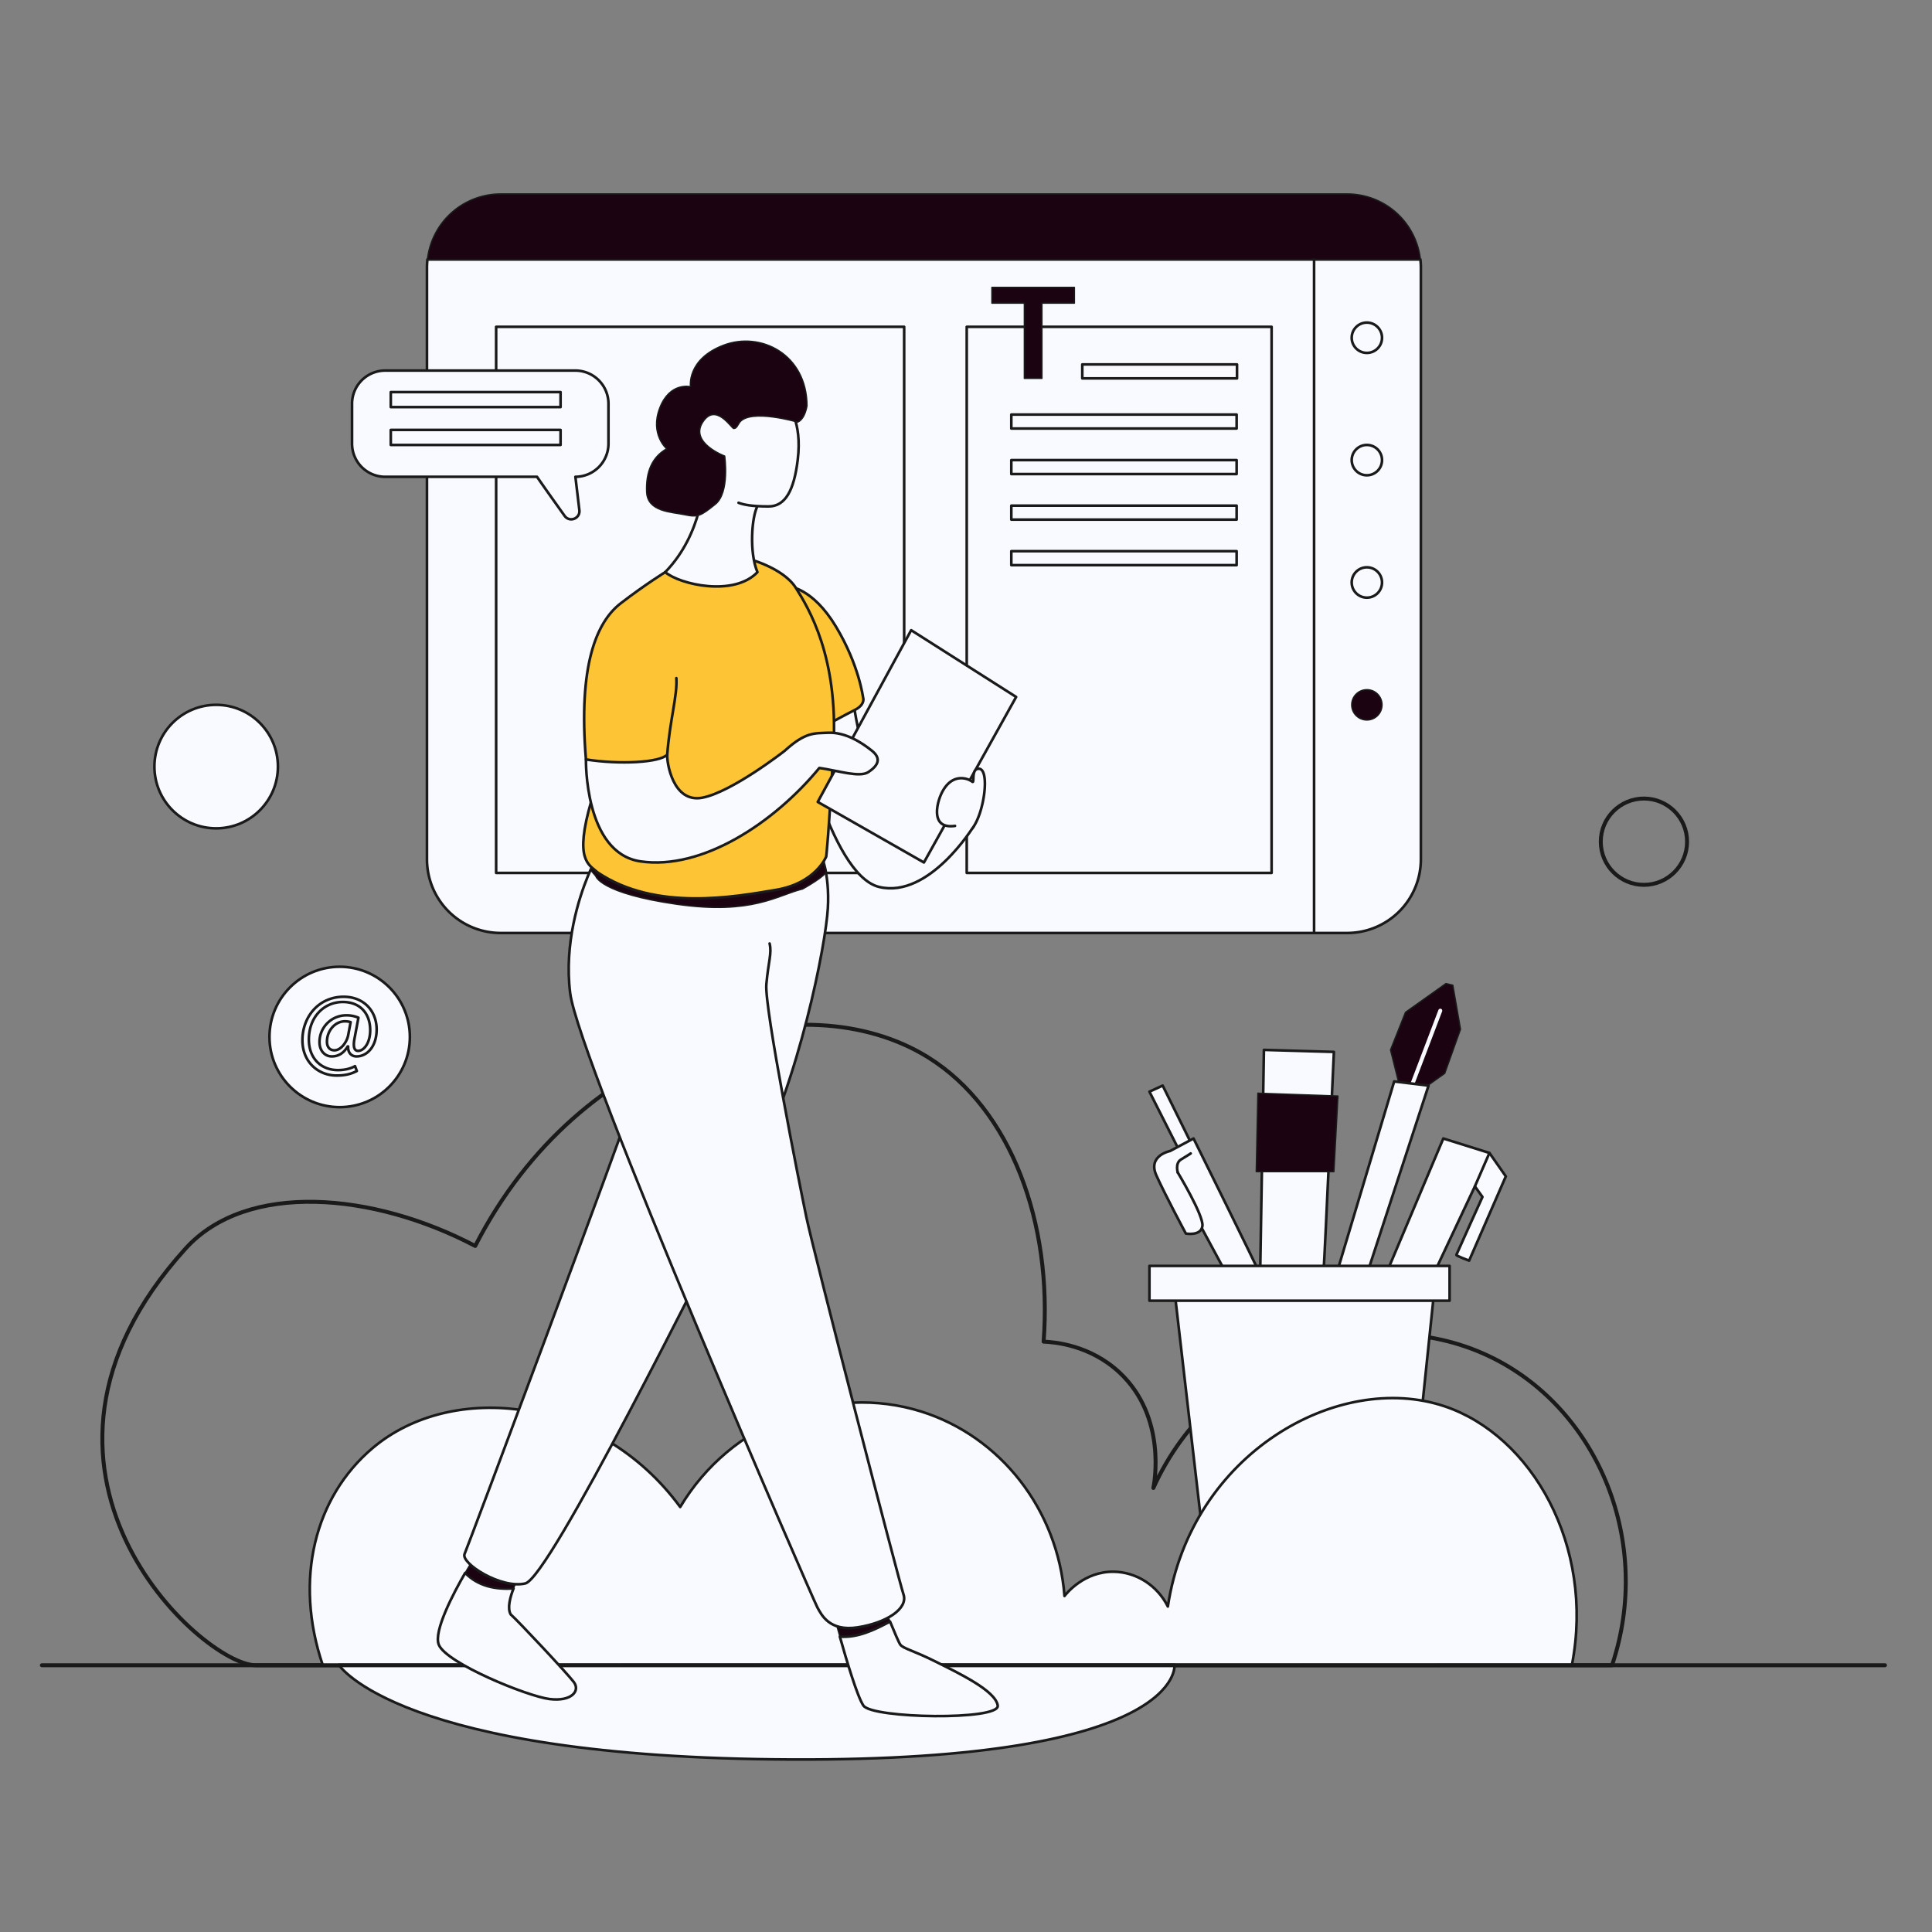 <svg xmlns="http://www.w3.org/2000/svg" xmlns:svgjs="http://svgjs.com/svgjs" xmlns:xlink="http://www.w3.org/1999/xlink" width="360" height="360"><rect width="100%" height="100%" fill="#808080" stroke="none"/><svg xmlns="http://www.w3.org/2000/svg" width="360" height="360" viewBox="0 0 3000 3000"><g class="color000 svgShape" data-name="Layer 2"><g class="color000 svgShape" data-name="Layer 1"><rect width="3000" height="3000" fill="none"/><path fill="none" stroke="#1a1a1a" stroke-linecap="round" stroke-linejoin="round" stroke-width="6.129" d="M287.843,1939.097c95.617-105.718,292.817-87.17,450.055-4.37,163.469-319.845,509.798-413.497,703.484-292.754,128.978,80.404,192.973,257.566,179.148,441.316,17.051.723,72.207,5.241,117.976,48.064,73.824,69.074,53.766,172.823,52.434,179.148,94.956-210.266,343.054-294.704,528.705-200.995,162.922,82.235,247.26,286.277,183.518,476.272H397.075C314.06,2585.93-22.389,2282.1,287.843,1939.097Z" class="colorStroke1a1a1a svgStroke"/><polygon fill="#f9faff" stroke="#1a1a1a" stroke-linecap="round" stroke-linejoin="round" stroke-width="4.086" points="1850.795 1777.572 1805.412 1685.707 1784.841 1695.129 1831.794 1787.936 1850.795 1777.572" class="colorfff svgShape colorStroke1a1a1a svgStroke"/><path fill="#f9faff" stroke="#1a1a1a" stroke-linecap="round" stroke-linejoin="round" stroke-width="4.086" d="M1828.81,1820.6s40.201,66.582,38.316,82.914-25.754,11.935-25.754,11.935-32.035-59.673-45.854-90.452,21.357-37.688,21.357-37.688l36.432-19.472s97.989,197.863,103.642,211.682l-44.598,13.191-46.151-85.515" class="colorfff svgShape colorStroke1a1a1a svgStroke"/><path fill="#f9faff" stroke="#1a1a1a" stroke-linecap="round" stroke-linejoin="round" stroke-width="4.086" d="M1848.91 1791.077s-5.653 3.769-15.075 9.422-5.025 20.1-5.025 20.1M1962.603 1630.274l-5.653 337.937s97.361 13.191 98.617 0 15.703-334.796 15.703-334.796z" class="colorfff svgShape colorStroke1a1a1a svgStroke"/><polygon fill="#1c0311" stroke="#1a1a1a" stroke-linecap="round" stroke-linejoin="round" stroke-width="2.043" points="1953.181 1697.485 2077.552 1701.882 2071.271 1819.343 1950.669 1819.343 1953.181 1697.485" class="color1c0311 svgShape colorStroke1a1a1a svgStroke"/><polygon fill="#1c0311" stroke="#1a1a1a" stroke-linecap="round" stroke-linejoin="round" stroke-width="2.043" points="2173.029 1685.707 2159.21 1630.274 2182.451 1571.858 2245.264 1527.26 2255.943 1529.773 2267.877 1598.239 2243.38 1666.706 2206.32 1693.088 2173.029 1685.707" class="color1c0311 svgShape colorStroke1a1a1a svgStroke"/><line x1="2236.47" x2="2189.36" y1="1569.345" y2="1693.088" fill="none" stroke="#f9faff" stroke-linecap="round" stroke-linejoin="round" stroke-width="6.129" class="colorStrokefff svgStroke"/><polygon fill="#f9faff" stroke="#1a1a1a" stroke-linecap="round" stroke-linejoin="round" stroke-width="4.086" points="2164.863 1679.269 2077.552 1970.724 2124.034 1974.074 2218.254 1685.707 2164.863 1679.269" class="colorfff svgShape colorStroke1a1a1a svgStroke"/><path fill="#f9faff" stroke="#1a1a1a" stroke-linecap="round" stroke-linejoin="round" stroke-width="4.086" d="M2153.085,1976.377l88.096-208.541,71.608,22.456,25.439,36.38-57.003,130.862s-20.257-7.538-19.786-8.951,40.515-89.98,40.515-89.98l-11.746-16.444-67.556,143.642" class="colorfff svgShape colorStroke1a1a1a svgStroke"/><line x1="2312.789" x2="2290.208" y1="1790.292" y2="1842.158" fill="#fff" stroke="#1a1a1a" stroke-linecap="round" stroke-linejoin="round" stroke-width="4.086" class="colorStroke1a1a1a svgStroke"/><polygon fill="#f9faff" stroke="#1a1a1a" stroke-linecap="round" stroke-linejoin="round" stroke-width="4.086" points="1823.785 2004.643 1874.036 2439.313 2181.823 2439.313 2227.048 2004.643 1823.785 2004.643" class="colorfff svgShape colorStroke1a1a1a svgStroke"/><rect width="466.077" height="54.02" x="1784.841" y="1965.699" fill="#f9faff" stroke="#1a1a1a" stroke-linecap="round" stroke-linejoin="round" stroke-width="4.086" class="colorfff svgShape colorStroke1a1a1a svgStroke"/><path fill="#f9faff" stroke="#1a1a1a" stroke-linecap="round" stroke-linejoin="round" stroke-width="4.086" d="M501.218,2585.778l1939.71-.737c35.642-185.285-62.838-356.101-197.863-401.379-164.626-55.204-393.609,72.843-429.644,310.927-16.223-32.528-48.629-53.472-83.856-54.019-46.031-.715-73.596,33.755-76.632,37.688-10.324-133.865-99.196-247.741-222.36-286.43-139.11-43.699-295.823,16.728-374.369,148.24C929.714,2167.753,702.366,2144.137,578.82,2248.36,488.666,2324.413,456.061,2452.669,501.218,2585.778Z" class="colorfff svgShape colorStroke1a1a1a svgStroke"/><path fill="#f9faff" stroke="#1a1a1a" stroke-linecap="round" stroke-linejoin="round" stroke-width="4.086" d="M526.071,2585.156H1823.785s17.403,149.44-594.322,146.991S526.071,2585.156,526.071,2585.156Z" class="colorfff svgShape colorStroke1a1a1a svgStroke"/><line x1="65" x2="2927" y1="2585.778" y2="2585.778" fill="none" stroke="#1a1a1a" stroke-linecap="round" stroke-linejoin="round" stroke-width="6.129" class="colorStroke1a1a1a svgStroke"/><path fill="#f9faff" stroke="#1a1a1a" stroke-linecap="round" stroke-linejoin="round" stroke-width="4.086" d="M663.71,402.897a115.62,115.62,0,0,0-.72,12.72v918.649a114.478,114.478,0,0,0,114.478,114.478H2091.842a114.478,114.478,0,0,0,114.478-114.478V415.617a115.62,115.62,0,0,0-.72-12.72Z" class="colorfff svgShape colorStroke1a1a1a svgStroke"/><path fill="#1c0311" stroke="#1a1a1a" stroke-linecap="round" stroke-linejoin="round" stroke-width="2.043" d="M2091.842,301.139H777.468A114.479,114.479,0,0,0,663.71,402.897H2205.6A114.48,114.48,0,0,0,2091.842,301.139Z" class="color1c0311 svgShape colorStroke1a1a1a svgStroke"/><rect width="633.578" height="847.984" x="770.401" y="507.481" fill="#f9faff" stroke="#1a1a1a" stroke-linecap="round" stroke-linejoin="round" stroke-width="4.086" class="colorfff svgShape colorStroke1a1a1a svgStroke"/><rect width="473.403" height="847.984" x="1501.135" y="507.481" fill="#f9faff" stroke="#1a1a1a" stroke-linecap="round" stroke-linejoin="round" stroke-width="4.086" class="colorfff svgShape colorStroke1a1a1a svgStroke"/><line x1="2040.492" x2="2040.492" y1="402.897" y2="1448.743" fill="#fff" stroke="#1a1a1a" stroke-linecap="round" stroke-linejoin="round" stroke-width="4.086" class="colorStroke1a1a1a svgStroke"/><circle cx="2122.464" cy="524.441" r="23.555" fill="#f9faff" stroke="#1a1a1a" stroke-linecap="round" stroke-linejoin="round" stroke-width="4.086" class="colorfff svgShape colorStroke1a1a1a svgStroke"/><circle cx="2122.464" cy="714.453" r="23.555" fill="#f9faff" stroke="#1a1a1a" stroke-linecap="round" stroke-linejoin="round" stroke-width="4.086" class="colorfff svgShape colorStroke1a1a1a svgStroke"/><circle cx="2122.464" cy="904.465" r="23.555" fill="#f9faff" stroke="#1a1a1a" stroke-linecap="round" stroke-linejoin="round" stroke-width="4.086" class="colorfff svgShape colorStroke1a1a1a svgStroke"/><circle cx="2122.464" cy="1094.477" r="23.555" fill="#1c0311" stroke="#1a1a1a" stroke-linecap="round" stroke-linejoin="round" stroke-width="2.043" class="color1c0311 svgShape colorStroke1a1a1a svgStroke"/><rect width="240.262" height="21.671" x="1680.57" y="565.898" fill="#f9faff" stroke="#1a1a1a" stroke-linecap="round" stroke-linejoin="round" stroke-width="4.086" class="colorfff svgShape colorStroke1a1a1a svgStroke"/><rect width="349.857" height="21.671" x="1570.372" y="643.741" fill="#f9faff" stroke="#1a1a1a" stroke-linecap="round" stroke-linejoin="round" stroke-width="4.086" class="colorfff svgShape colorStroke1a1a1a svgStroke"/><rect width="349.857" height="21.671" x="1570.372" y="714.453" fill="#f9faff" stroke="#1a1a1a" stroke-linecap="round" stroke-linejoin="round" stroke-width="4.086" class="colorfff svgShape colorStroke1a1a1a svgStroke"/><rect width="349.857" height="21.671" x="1570.372" y="785.166" fill="#f9faff" stroke="#1a1a1a" stroke-linecap="round" stroke-linejoin="round" stroke-width="4.086" class="colorfff svgShape colorStroke1a1a1a svgStroke"/><rect width="349.857" height="21.671" x="1570.372" y="855.878" fill="#f9faff" stroke="#1a1a1a" stroke-linecap="round" stroke-linejoin="round" stroke-width="4.086" class="colorfff svgShape colorStroke1a1a1a svgStroke"/><polygon fill="#1c0311" stroke="#1a1a1a" stroke-linecap="round" stroke-linejoin="round" stroke-width="2.043" points="1540.182 446.238 1540.182 470.735 1590.59 470.735 1590.59 587.569 1617.914 587.569 1617.914 470.735 1668.322 470.735 1668.322 446.238 1540.182 446.238" class="color1c0311 svgShape colorStroke1a1a1a svgStroke"/><path fill="#f9faff" stroke="#1a1a1a" stroke-linecap="round" stroke-linejoin="round" stroke-width="4.086" d="M1235.693 1110.646s51.507 247.749 129.396 266.593 146.984-94.434 146.984-94.434l-31.407-7.324-38.002 5.025c-48.052 18.844-104.585-81.03-117.775-194.094s-99.874-147.926-99.874-147.926M793.014 2506.838c-5.586-9.576-.808-26.961 4.411-40.285-28.044 1.595-54.192-3.128-75.131-24.106-17.828 30.861-49.513 90.562-40.931 111.501 11.778 28.737 137.562 80.088 171.952 84.327 34.391 4.24 48.052-12.72 37.688-26.382C880.639 2598.232 805.262 2517.673 793.014 2506.838z" class="colorfff svgShape colorStroke1a1a1a svgStroke"/><path fill="#1c0311" stroke="#1a1a1a" stroke-linecap="round" stroke-linejoin="round" stroke-width="2.043" d="M797.425 2466.553a176.921 176.921 0 018.309-18.132l-72.079-24.968s-4.722 7.502-11.361 18.994C743.233 2463.425 769.381 2468.148 797.425 2466.553zM1382.064 2517.917c-5.343-13.036-9.909-24.584-9.909-24.584l-75.376 21.357s2.903 10.945 7.318 26.638C1331.325 2543.478 1356.907 2531.359 1382.064 2517.917z" class="color1c0311 svgShape colorStroke1a1a1a svgStroke"/><path fill="#f9faff" stroke="#1a1a1a" stroke-linecap="round" stroke-linejoin="round" stroke-width="4.086" d="M1549.29 2648.483c-3.141-23.241-61.557-50.879-96.733-68.467-35.175-17.588-50.251-20.101-54.648-26.382-2.364-3.378-9.63-20.555-15.845-35.717-25.157 13.441-50.739 25.561-77.967 23.411 9.818 34.896 27.119 93.29 36.652 107.155C1354.568 2668.583 1552.43 2671.724 1549.29 2648.483zM1274.166 1325s14.447 30.151 11.306 85.426-43.341 265.073-119.974 414.57S853.315 2449.992 815.627 2458.786s-100.502-31.407-94.22-45.854 234.304-623.111 276.384-745.597 81.653-312.812 81.653-312.812" class="colorfff svgShape colorStroke1a1a1a svgStroke"/><path fill="#f9faff" stroke="#1a1a1a" stroke-linecap="round" stroke-linejoin="round" stroke-width="4.086" d="M1195.021,1465.075c3.769,15.075-1.884,27.638-5.025,63.442s50.879,307.787,62.185,361.806,143.215,563.124,150.753,585.423-26.696,44.284-70.979,51.193-56.532-19.786-62.814-31.093S898.541,1647.548,885.35,1542.021c-9.641-77.129,13.938-148.386,27.326-181.152,4.929-12.064,8.477-18.909,8.477-18.909l261.933,18.216" class="colorfff svgShape colorStroke1a1a1a svgStroke"/><path fill="#1c0311" stroke="#1a1a1a" stroke-linecap="round" stroke-linejoin="round" stroke-width="2.043" d="M925.056,1360.386s6.671,26.66,125.375,43.695,157.184-14.508,195.781-23.627c0,0,38.798-21.407,36.644-28.079l-8.69-27.375L921.154,1341.96l-4.208,8.914Z" class="color1c0311 svgShape colorStroke1a1a1a svgStroke"/><path fill="#fdc435" stroke="#1a1a1a" stroke-linecap="round" stroke-linejoin="round" stroke-width="4.086" d="M1225.014,910.665s36.746,1.964,73.021,62.265,41.928,109.767,42.399,111.18,1.884,10.835-13.191,18.373-41.457,22.142-41.457,22.142" class="color54cafa svgShape colorStroke1a1a1a svgStroke"/><path fill="#fdc435" stroke="#1a1a1a" stroke-linecap="round" stroke-linejoin="round" stroke-width="4.086" d="M1159.845,867.089s55.904,13.819,76.004,45.854,65.954,107.097,58.417,247.486-11.306,169.597-11.306,169.597-16.017,41.457-78.203,51.821-186.556,33.919-277.008-27.324c-13.191-12.249-36.746-17.902-9.422-111.18S985.224,960.681,985.224,960.681l47.738-72.236" class="color54cafa svgShape colorStroke1a1a1a svgStroke"/><path fill="#f9faff" stroke="#1a1a1a" stroke-linecap="round" stroke-linejoin="round" stroke-width="4.086" d="M1176.177,786.06c-8.794,15.703-13.191,71.607,0,102.386-36.432,38.316-119.974,19.472-143.215,0,59.045-60.929,59.673-141.959,59.673-141.959s-41.143-90.138,11.935-117.461,118.09,0,118.09,0,23.555,23.555,16.017,85.269c-5.784,47.357-19.315,72.079-45.226,72.079s-38.675-2.614-46.639-5.653" class="colorfff svgShape colorStroke1a1a1a svgStroke"/><path fill="#1c0311" stroke="#1a1a1a" stroke-linecap="round" stroke-linejoin="round" stroke-width="2.043" d="M1125.298,708.171s8.166,56.532-14.447,74.748-27.01,20.728-47.738,16.332-57.789-4.372-59.045-35.477,8.48-54.032,31.093-66.909c0,0-26.382-22.613-10.678-63.442s47.738-32.977,47.738-32.977-6.281-42.399,51.193-64.384,129.396,13.819,129.71,94.22c-4.397,23.241-14.761,25.125-14.761,25.125s-72.864-21.357-89.823.314c-6.281,10.678-6.281,8.702-9.108,9.69s-27.952-41.725-48.366-9.69S1125.298,708.171,1125.298,708.171Z" class="color1c0311 svgShape colorStroke1a1a1a svgStroke"/><polygon fill="#f9faff" stroke="#1a1a1a" stroke-linecap="round" stroke-linejoin="round" stroke-width="4.086" points="1414.869 978.583 1269.769 1245.227 1434.655 1339.257 1577.87 1082.226 1414.869 978.583" class="colorfff svgShape colorStroke1a1a1a svgStroke"/><path fill="#f9faff" stroke="#1a1a1a" stroke-linecap="round" stroke-linejoin="round" stroke-width="4.086" d="M909.847,1179.273s-2.808,145.571,84.798,158.29c95.656,13.889,207.285-59.673,277.636-145.099,30.151,4.397,62.814,15.389,76.319,6.281s21.357-20.1,5.339-32.977-41.213-29.177-68.153-27.952c-20.728.942-34.862-1.57-67.211,27.952,0,0-81.658,63.91-127.826,72.863s-55.611-55.591-54.648-66.895" class="colorfff svgShape colorStroke1a1a1a svgStroke"/><path fill="#fdc435" stroke="#1a1a1a" stroke-linecap="round" stroke-linejoin="round" stroke-width="4.086" d="M1032.962,888.446s-30.779,18.844-69.095,48.366-65.954,97.361-54.02,242.46c51.507,8.166,114.949,5.025,126.255-7.538,3.769-52.135,16.017-92.336,14.133-118.718" class="color54cafa svgShape colorStroke1a1a1a svgStroke"/><path fill="#f9faff" stroke="#1a1a1a" stroke-linecap="round" stroke-linejoin="round" stroke-width="4.086" d="M1482.943,1282.444c-29.986,4.201-29.679-19.315-26.617-33.684,3.813-17.892,16.253-43.577,40.75-40.044a29.267,29.267,0,0,1,12.808,5.217c3.723,2.653-2.366-20.663,10.197-20.214,17.199.614,8.438,68.581-10.214,92.532" class="colorfff svgShape colorStroke1a1a1a svgStroke"/><circle cx="2552.682" cy="1306.981" r="66.998" fill="none" stroke="#1a1a1a" stroke-linecap="round" stroke-linejoin="round" stroke-width="6.129" class="colorStroke1a1a1a svgStroke"/><circle cx="335.666" cy="1190.364" r="95.887" fill="#f9faff" stroke="#1a1a1a" stroke-linecap="round" stroke-linejoin="round" stroke-width="4.086" class="colorfff svgShape colorStroke1a1a1a svgStroke"/><circle cx="527.44" cy="1610.174" r="108.994" fill="#f9faff" stroke="#1a1a1a" stroke-linecap="round" stroke-linejoin="round" stroke-width="4.086" class="colorfff svgShape colorStroke1a1a1a svgStroke"/><path fill="#f9faff" stroke="#1a1a1a" stroke-linecap="round" stroke-linejoin="round" stroke-width="4.086" d="M554.098 1663.056c-9.664 5.096-19.504 7.029-31.277 7.029-28.817 0-53.242-21.086-53.242-54.823 0-36.197 25.127-67.475 64.136-67.475 30.575 0 51.133 21.437 51.133 50.782 0 26.357-14.76 41.82-31.277 41.82-7.029 0-13.53-4.744-13.003-15.463h-.703c-6.15 10.367-14.233 15.463-24.776 15.463-10.191 0-18.977-8.259-18.977-22.14a41.494 41.494 0 0141.645-41.645 46.329 46.329 0 0118.802 3.69l-5.974 31.805c-2.636 13.354-.527 19.504 5.271 19.68 8.961.176 18.977-11.773 18.977-32.156 0-25.479-15.287-43.753-42.523-43.753-28.642 0-52.715 22.667-52.715 58.338 0 29.344 19.153 47.443 45.159 47.443 10.016 0 19.329-2.109 26.533-6.15zm-9.664-75.909a30.374 30.374 0 00-8.786-1.23c-15.463 0-27.939 14.584-27.939 31.629 0 7.731 3.866 13.354 11.597 13.354 10.191 0 19.504-13.003 21.437-23.897zM893.326 575.41H598.133a51.489 51.489 0 00-51.489 51.489v62.002a51.489 51.489 0 0051.489 51.489H833.88c10.343 15.04 27.797 39.585 42.875 60.661 7.624 10.657 24.426 4.139 22.882-8.874l-6.145-51.792a51.485 51.485 0 0051.322-51.484V626.898A51.489 51.489 0 00893.326 575.41z" class="colorfff svgShape colorStroke1a1a1a svgStroke"/><rect width="263.624" height="23.304" x="606.814" y="608.838" fill="#f9faff" stroke="#1a1a1a" stroke-linecap="round" stroke-linejoin="round" stroke-width="4.086" class="colorfff svgShape colorStroke1a1a1a svgStroke"/><rect width="263.624" height="23.304" x="606.814" y="667.594" fill="#f9faff" stroke="#1a1a1a" stroke-linecap="round" stroke-linejoin="round" stroke-width="4.086" class="colorfff svgShape colorStroke1a1a1a svgStroke"/></g></g></svg></svg>